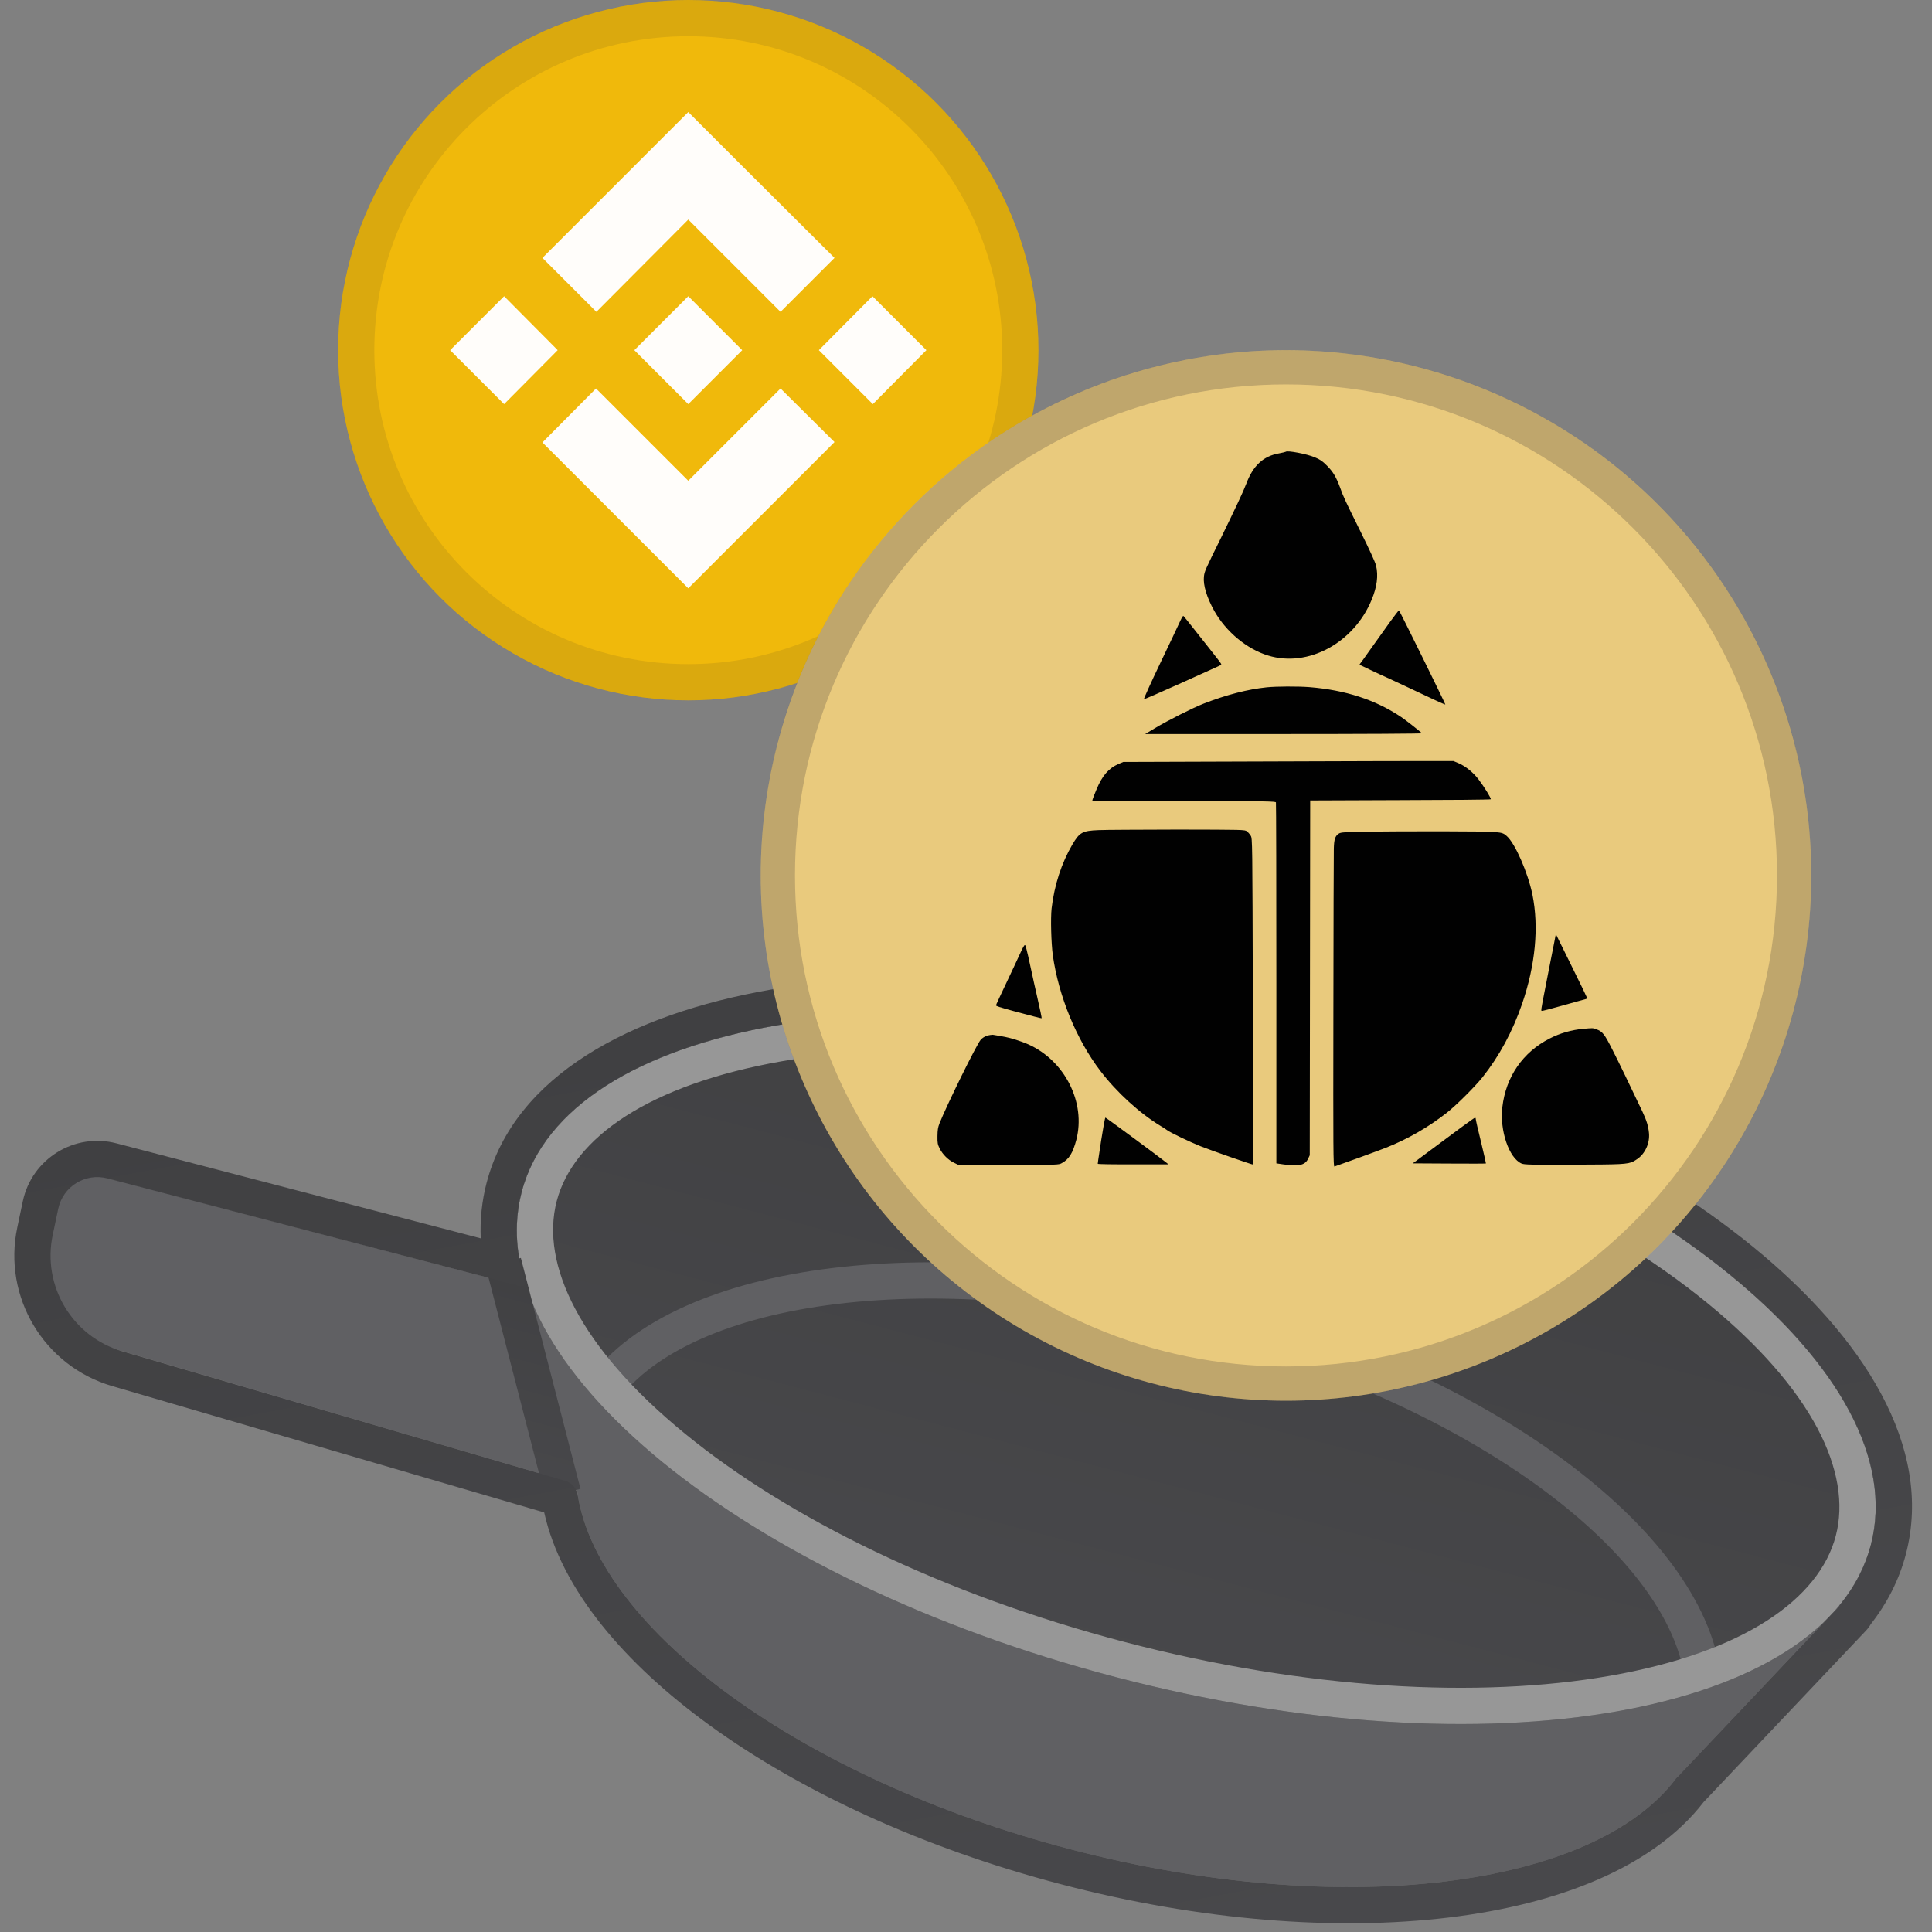 <svg xmlns="http://www.w3.org/2000/svg" width="96" height="96" fill="none" viewBox="0 0 96 96"><rect x="0" y="0" width="96" height="96" fill="#808080" stroke="none"/><g clip-path="url(#clip0)"><path fill="#606063" d="M28.827 71.417C26.92 78.704 37.827 87.87 53.188 91.89C68.55 95.91 82.549 93.262 84.456 85.975C86.362 78.688 75.456 69.522 60.094 65.502C44.733 61.482 30.734 64.13 28.827 71.417Z"/><path fill="#606063" d="M82.155 89.564L91.408 79.793L25.795 62.622L29.228 75.713L82.155 89.564Z"/><path fill="#606063" d="M29.96 64.976L4.844 58.403C3.755 58.118 2.648 58.795 2.406 59.895L2.125 61.172C1.565 63.716 3.072 66.26 5.573 66.992L30.66 74.335L29.96 64.976Z"/><path fill="url(#paint0_linear)" d="M25.922 59.226C23.705 67.694 36.916 78.487 55.428 83.331C73.941 88.176 90.745 85.239 92.961 76.77C95.177 68.302 81.967 57.509 63.454 52.664C44.942 47.82 28.138 50.757 25.922 59.226Z"/><path fill="#606063" fill-rule="evenodd" d="M76.604 73.971C80.863 77.103 83.352 80.491 83.723 83.494L85.509 83.273C85.046 79.531 82.067 75.755 77.67 72.521C73.236 69.261 67.207 66.433 60.322 64.631C53.438 62.829 46.796 62.341 41.333 63.012C35.916 63.677 31.469 65.509 29.232 68.545L30.681 69.613C32.476 67.177 36.305 65.443 41.552 64.798C46.754 64.16 53.165 64.619 59.866 66.373C66.568 68.126 72.382 70.867 76.604 73.971Z" clip-rule="evenodd"/><path fill="#979797" fill-rule="evenodd" d="M34.041 71.243C28.808 66.969 26.842 62.819 27.663 59.681C28.484 56.544 32.231 53.889 38.887 52.726C45.371 51.592 53.934 52.033 62.998 54.406C72.063 56.778 79.745 60.588 84.842 64.752C90.075 69.027 92.041 73.177 91.22 76.314C90.399 79.452 86.651 82.107 79.996 83.27C73.512 84.404 64.949 83.962 55.884 81.59C46.819 79.218 39.138 75.408 34.041 71.243ZM55.428 83.331C36.916 78.487 23.705 67.694 25.922 59.226C28.138 50.757 44.942 47.82 63.454 52.664C81.967 57.509 95.177 68.302 92.961 76.77C90.745 85.239 73.941 88.176 55.428 83.331Z" clip-rule="evenodd"/><path fill="url(#paint1_linear)" fill-rule="evenodd" d="M27.1 74.429L24.138 62.956L25.881 62.506L28.843 73.979L27.1 74.429Z" clip-rule="evenodd"/><path fill="url(#paint2_linear)" fill-rule="evenodd" d="M26.081 63.714C26.055 63.625 26.029 63.536 26.004 63.447C25.959 63.284 25.919 63.12 25.883 62.957L25.798 62.633C25.797 62.628 25.802 62.623 25.807 62.625C25.811 62.626 25.816 62.622 25.815 62.617C25.814 62.612 25.813 62.607 25.812 62.602C25.784 62.443 25.76 62.284 25.741 62.126C25.736 62.087 25.731 62.05 25.727 62.011C25.684 61.614 25.669 61.218 25.685 60.827C25.685 60.827 25.685 60.827 25.685 60.826C25.706 60.285 25.784 59.751 25.922 59.226C28.138 50.757 44.942 47.82 63.454 52.664C81.966 57.509 95.177 68.302 92.961 76.77C92.823 77.295 92.63 77.799 92.383 78.281C92.383 78.282 92.383 78.282 92.383 78.282C92.117 78.803 91.788 79.298 91.402 79.767C91.399 79.771 91.396 79.775 91.393 79.778C91.391 79.78 91.391 79.782 91.391 79.783C91.391 79.786 91.393 79.789 91.396 79.79C91.399 79.791 91.401 79.793 91.401 79.796C91.402 79.798 91.401 79.8 91.4 79.802L91.035 80.186C90.993 80.232 90.95 80.277 90.907 80.322L90.165 81.105L90.164 81.106L83.276 88.379C79.191 93.798 66.718 95.43 53.188 91.889C39.807 88.387 29.805 80.98 28.71 74.312C28.654 73.971 28.42 73.68 28.088 73.583L6.076 67.146C3.59 66.419 2.083 63.899 2.619 61.365L2.894 60.062C3.128 58.955 4.239 58.268 5.334 58.553L25.883 63.912C26.003 63.944 26.113 63.834 26.081 63.714ZM23.887 61.532C23.849 60.605 23.942 59.681 24.18 58.77C25.575 53.439 31.338 50.391 38.267 49.179C45.367 47.938 54.462 48.451 63.91 50.923C73.357 53.395 81.538 57.404 87.12 61.964C92.567 66.414 96.097 71.895 94.702 77.226C94.368 78.504 93.771 79.664 92.962 80.699C92.892 80.818 92.808 80.932 92.707 81.039L92.354 81.411C92.352 81.414 92.35 81.416 92.348 81.418C92.302 81.467 92.255 81.517 92.208 81.566C92.206 81.568 92.204 81.57 92.202 81.572L84.649 89.547C82.147 92.791 77.433 94.624 71.99 95.281C66.41 95.955 59.68 95.449 52.733 93.631C45.861 91.832 39.804 89.02 35.286 85.746C31.038 82.668 27.893 78.989 27.04 75.152L5.571 68.873C2.182 67.882 0.128 64.448 0.858 60.993L1.133 59.689C1.58 57.578 3.7 56.267 5.788 56.812L23.887 61.532Z" clip-rule="evenodd"/><circle cx="34.2" cy="17.4" r="17.4" fill="#F0B90B"/><path fill="#FFFDFA" d="M27.711 17.4L25.049 20.081L22.368 17.4L25.049 14.719L27.711 17.4ZM34.2 10.911L38.785 15.496L41.466 12.815L36.881 8.249L34.2 5.568L31.52 8.249L26.953 12.815L29.634 15.496L34.2 10.911ZM43.352 14.719L40.689 17.4L43.37 20.081L46.032 17.4L43.352 14.719ZM34.2 23.889L29.615 19.304L26.953 21.985L31.538 26.57L34.2 29.232L36.881 26.551L41.466 21.966L38.785 19.304L34.2 23.889ZM34.2 20.081L36.881 17.4L34.2 14.719L31.52 17.4L34.2 20.081Z"/><g style="mix-blend-mode:multiply" opacity=".1"><path fill="#191326" fill-rule="evenodd" d="M34.2 33C42.816 33 49.8 26.016 49.8 17.4C49.8 8.784 42.816 1.8 34.2 1.8C25.584 1.8 18.6 8.784 18.6 17.4C18.6 26.016 25.584 33 34.2 33ZM34.2 34.8C43.81 34.8 51.6 27.01 51.6 17.4C51.6 7.79 43.81 0 34.2 0C24.59 0 16.8 7.79 16.8 17.4C16.8 27.01 24.59 34.8 34.2 34.8Z" clip-rule="evenodd"/></g><ellipse cx="63.9" cy="43.5" fill="#E9CA7D" rx="26.1" ry="26.1"/><path fill="#010101" fill-rule="evenodd" d="M63.895 22.445C63.884 22.456 63.731 22.494 63.557 22.527C62.774 22.663 62.263 23.136 61.926 24.039C61.779 24.43 61.393 25.24 60.708 26.649C59.871 28.345 59.854 28.383 59.822 28.655C59.778 29.079 59.969 29.694 60.338 30.357C60.926 31.396 61.959 32.255 63.019 32.575C64.998 33.179 67.271 31.95 68.157 29.802C68.424 29.155 68.495 28.606 68.375 28.1C68.337 27.937 68.054 27.323 67.597 26.398C66.82 24.832 66.76 24.702 66.591 24.234C66.39 23.691 66.233 23.435 65.934 23.136C65.7 22.902 65.591 22.831 65.33 22.723C64.939 22.554 63.965 22.375 63.895 22.445ZM68.83 31.237L68.83 31.238L68.83 31.238C68.651 31.486 68.459 31.754 68.333 31.934C68.238 32.066 68.138 32.206 68.054 32.325L68.054 32.325C67.965 32.451 67.893 32.553 67.86 32.597L67.818 32.657L67.818 32.657C67.759 32.741 67.69 32.84 67.642 32.896L67.55 33.027L68.094 33.288C68.398 33.434 68.73 33.587 68.833 33.63C68.936 33.679 69.344 33.87 69.747 34.054C69.965 34.159 70.189 34.263 70.365 34.345C70.51 34.413 70.622 34.465 70.671 34.489C70.714 34.51 70.782 34.541 70.865 34.58L70.865 34.58C71.004 34.644 71.182 34.727 71.345 34.805C71.601 34.924 71.818 35.017 71.818 35.006C71.818 34.957 69.54 30.33 69.513 30.33C69.491 30.335 69.301 30.585 69.083 30.884C69.01 30.987 68.922 31.109 68.831 31.236L68.831 31.236L68.83 31.237ZM57.647 32.962C58.11 31.994 58.556 31.058 58.632 30.884C58.746 30.64 58.784 30.585 58.816 30.618C58.844 30.645 59.083 30.944 59.344 31.276C59.489 31.457 59.676 31.694 59.855 31.921L59.855 31.921L59.855 31.921L59.855 31.921C60.005 32.111 60.149 32.293 60.257 32.429C60.497 32.728 60.687 32.983 60.687 33.005C60.687 33.027 60.605 33.081 60.497 33.125C60.393 33.174 59.54 33.56 58.593 33.984C57.647 34.408 56.864 34.751 56.843 34.74C56.821 34.729 57.185 33.929 57.647 32.962ZM62.939 34.152C61.998 34.25 60.938 34.522 59.807 34.963C59.285 35.164 58.018 35.805 57.382 36.186L56.903 36.474H63.803C67.686 36.474 70.687 36.458 70.66 36.436C70.481 36.279 69.855 35.784 69.627 35.631C68.349 34.772 66.859 34.288 65.059 34.142C64.456 34.098 63.428 34.103 62.939 34.152ZM55.815 37.861L62.476 37.839C63.589 37.836 64.705 37.832 65.743 37.828L65.745 37.828L65.758 37.828L65.766 37.828L65.771 37.828L65.774 37.828C68.136 37.82 70.09 37.813 70.682 37.817H72.226L72.492 37.931C72.824 38.073 73.21 38.388 73.466 38.725C73.759 39.111 74.107 39.677 74.075 39.715C74.058 39.737 72.035 39.753 69.572 39.758L65.103 39.775L65.092 48.589L65.081 57.403L64.994 57.588C64.842 57.898 64.532 57.969 63.754 57.855L63.422 57.806V48.872C63.422 43.956 63.412 39.911 63.401 39.873C63.379 39.818 62.938 39.807 58.822 39.807H54.271L54.293 39.715C54.304 39.666 54.396 39.438 54.494 39.204C54.777 38.535 55.092 38.171 55.582 37.959L55.815 37.861ZM54.586 41.248C53.781 41.281 53.645 41.357 53.287 41.961C52.743 42.89 52.389 43.983 52.254 45.136C52.199 45.642 52.232 46.843 52.313 47.463C52.602 49.497 53.482 51.65 54.679 53.216C55.483 54.271 56.631 55.321 57.675 55.951C57.822 56.038 57.963 56.131 57.995 56.158C58.142 56.272 59.116 56.74 59.659 56.957C60.192 57.169 62.253 57.887 62.264 57.865C62.269 57.855 62.264 54.2 62.253 49.753L62.253 49.679V49.679V49.679V49.679V49.679V49.679V49.679V49.679C62.231 41.759 62.231 41.666 62.15 41.531C62.106 41.455 62.019 41.357 61.959 41.308C61.845 41.227 61.834 41.227 58.517 41.221L58.512 41.221C56.674 41.227 54.907 41.232 54.586 41.248ZM66.532 41.417C66.63 41.357 66.793 41.346 67.908 41.324C68.604 41.314 70.349 41.303 71.79 41.308C74.612 41.319 74.612 41.319 74.865 41.539L74.868 41.542C75.287 41.906 75.923 43.369 76.146 44.456C76.472 46.066 76.293 47.953 75.635 49.872C75.156 51.264 74.498 52.477 73.666 53.526C73.297 53.989 72.356 54.929 71.888 55.294C70.975 56.011 69.936 56.609 68.859 57.033C68.609 57.137 66.467 57.914 66.309 57.963C66.249 57.985 66.244 57.197 66.255 50.285C66.26 46.05 66.271 42.401 66.277 42.167C66.288 41.705 66.342 41.536 66.532 41.417ZM77.228 46.833C77.179 47.061 77.049 47.719 76.94 48.29C76.831 48.866 76.701 49.53 76.652 49.769C76.603 50.008 76.576 50.215 76.592 50.226C76.603 50.237 76.749 50.209 76.924 50.16C77.097 50.111 77.353 50.041 77.5 50.003C77.559 49.985 77.647 49.962 77.748 49.935L77.748 49.935L77.748 49.934C77.897 49.895 78.074 49.847 78.223 49.802C78.305 49.779 78.386 49.756 78.46 49.736L78.46 49.736C78.616 49.692 78.741 49.657 78.778 49.649C78.827 49.639 78.865 49.611 78.865 49.595C78.865 49.579 78.517 48.855 78.087 47.991L77.309 46.414L77.228 46.833ZM50.401 47.997L50.401 47.997C50.494 47.794 50.641 47.474 50.736 47.279C50.872 46.99 50.921 46.92 50.948 46.98C50.965 47.012 51.03 47.24 51.084 47.491C51.139 47.741 51.226 48.138 51.28 48.382C51.326 48.608 51.42 49.021 51.49 49.328L51.49 49.328L51.503 49.383C51.693 50.209 51.769 50.585 51.758 50.596C51.748 50.606 51.22 50.47 50.356 50.237C49.649 50.041 49.491 49.992 49.491 49.954C49.491 49.927 49.633 49.622 50.394 48.013L50.401 47.997ZM78.658 51.123C78.082 51.177 77.522 51.335 77.005 51.601C75.667 52.281 74.825 53.505 74.651 55.011C74.515 56.18 74.982 57.55 75.608 57.816C75.738 57.871 76.059 57.882 78.218 57.871H78.218C80.506 57.862 80.88 57.86 81.172 57.705C81.229 57.675 81.283 57.639 81.347 57.595L81.347 57.595L81.35 57.594C81.741 57.333 81.986 56.805 81.937 56.3C81.904 55.957 81.823 55.685 81.611 55.234C81.04 54.032 80.452 52.809 80.121 52.161C79.724 51.373 79.626 51.248 79.305 51.139C79.147 51.079 79.147 51.079 78.658 51.123L78.658 51.123ZM48.73 51.667C48.811 51.574 48.926 51.504 49.045 51.465C49.148 51.433 49.274 51.416 49.328 51.416C49.91 51.509 50.084 51.547 50.421 51.645C50.633 51.71 50.943 51.824 51.111 51.9C52.922 52.721 53.961 54.793 53.482 56.637C53.308 57.294 53.118 57.604 52.759 57.795C52.601 57.882 52.58 57.882 50.113 57.882H50.111H47.62L47.398 57.773C47.115 57.637 46.837 57.36 46.691 57.066C46.593 56.865 46.577 56.8 46.582 56.457C46.587 56.147 46.604 56.022 46.685 55.816C47.033 54.935 48.529 51.89 48.73 51.667ZM54.716 56.669C54.691 56.834 54.667 56.991 54.646 57.135C54.586 57.531 54.543 57.815 54.547 57.827C54.547 57.849 55.336 57.86 56.304 57.855H58.06L57.94 57.757C57.625 57.501 54.966 55.538 54.928 55.533C54.906 55.533 54.814 56.044 54.716 56.669ZM71.557 56.799C71.884 56.557 72.259 56.279 72.655 55.984L72.715 55.941C73.025 55.715 73.276 55.533 73.297 55.538C73.313 55.538 73.329 55.565 73.329 55.603C73.329 55.642 73.444 56.153 73.59 56.74C73.732 57.322 73.841 57.806 73.835 57.811C73.824 57.822 73.009 57.822 72.008 57.816L70.197 57.806L70.475 57.604C70.651 57.472 71.045 57.179 71.557 56.799Z" clip-rule="evenodd"/><g style="mix-blend-mode:multiply" opacity=".2"><path fill="#191326" fill-rule="evenodd" d="M63.9 67.898C77.375 67.898 88.298 56.975 88.298 43.5C88.298 30.026 77.375 19.102 63.9 19.102C50.425 19.102 39.502 30.026 39.502 43.5C39.502 56.975 50.425 67.898 63.9 67.898ZM63.9 69.6C78.315 69.6 90 57.915 90 43.5C90 29.085 78.315 17.4 63.9 17.4C49.485 17.4 37.8 29.085 37.8 43.5C37.8 57.915 49.485 69.6 63.9 69.6Z" clip-rule="evenodd"/></g></g><defs><linearGradient id="paint0_linear" x1="63.454" x2="55.428" y1="52.664" y2="83.331" gradientUnits="userSpaceOnUse"><stop stop-color="#404042"/><stop offset="1" stop-color="#48484B"/></linearGradient><linearGradient id="paint1_linear" x1="27.94" x2="25.041" y1="63.058" y2="73.878" gradientUnits="userSpaceOnUse"><stop stop-color="#404042"/><stop offset="1" stop-color="#48484B"/></linearGradient><linearGradient id="paint2_linear" x1="44.097" x2="53.454" y1="48.101" y2="98.772" gradientUnits="userSpaceOnUse"><stop stop-color="#404042"/><stop offset="1" stop-color="#48484B"/></linearGradient><clipPath id="clip0"><rect width="96" height="96" fill="#fff"/></clipPath></defs></svg>